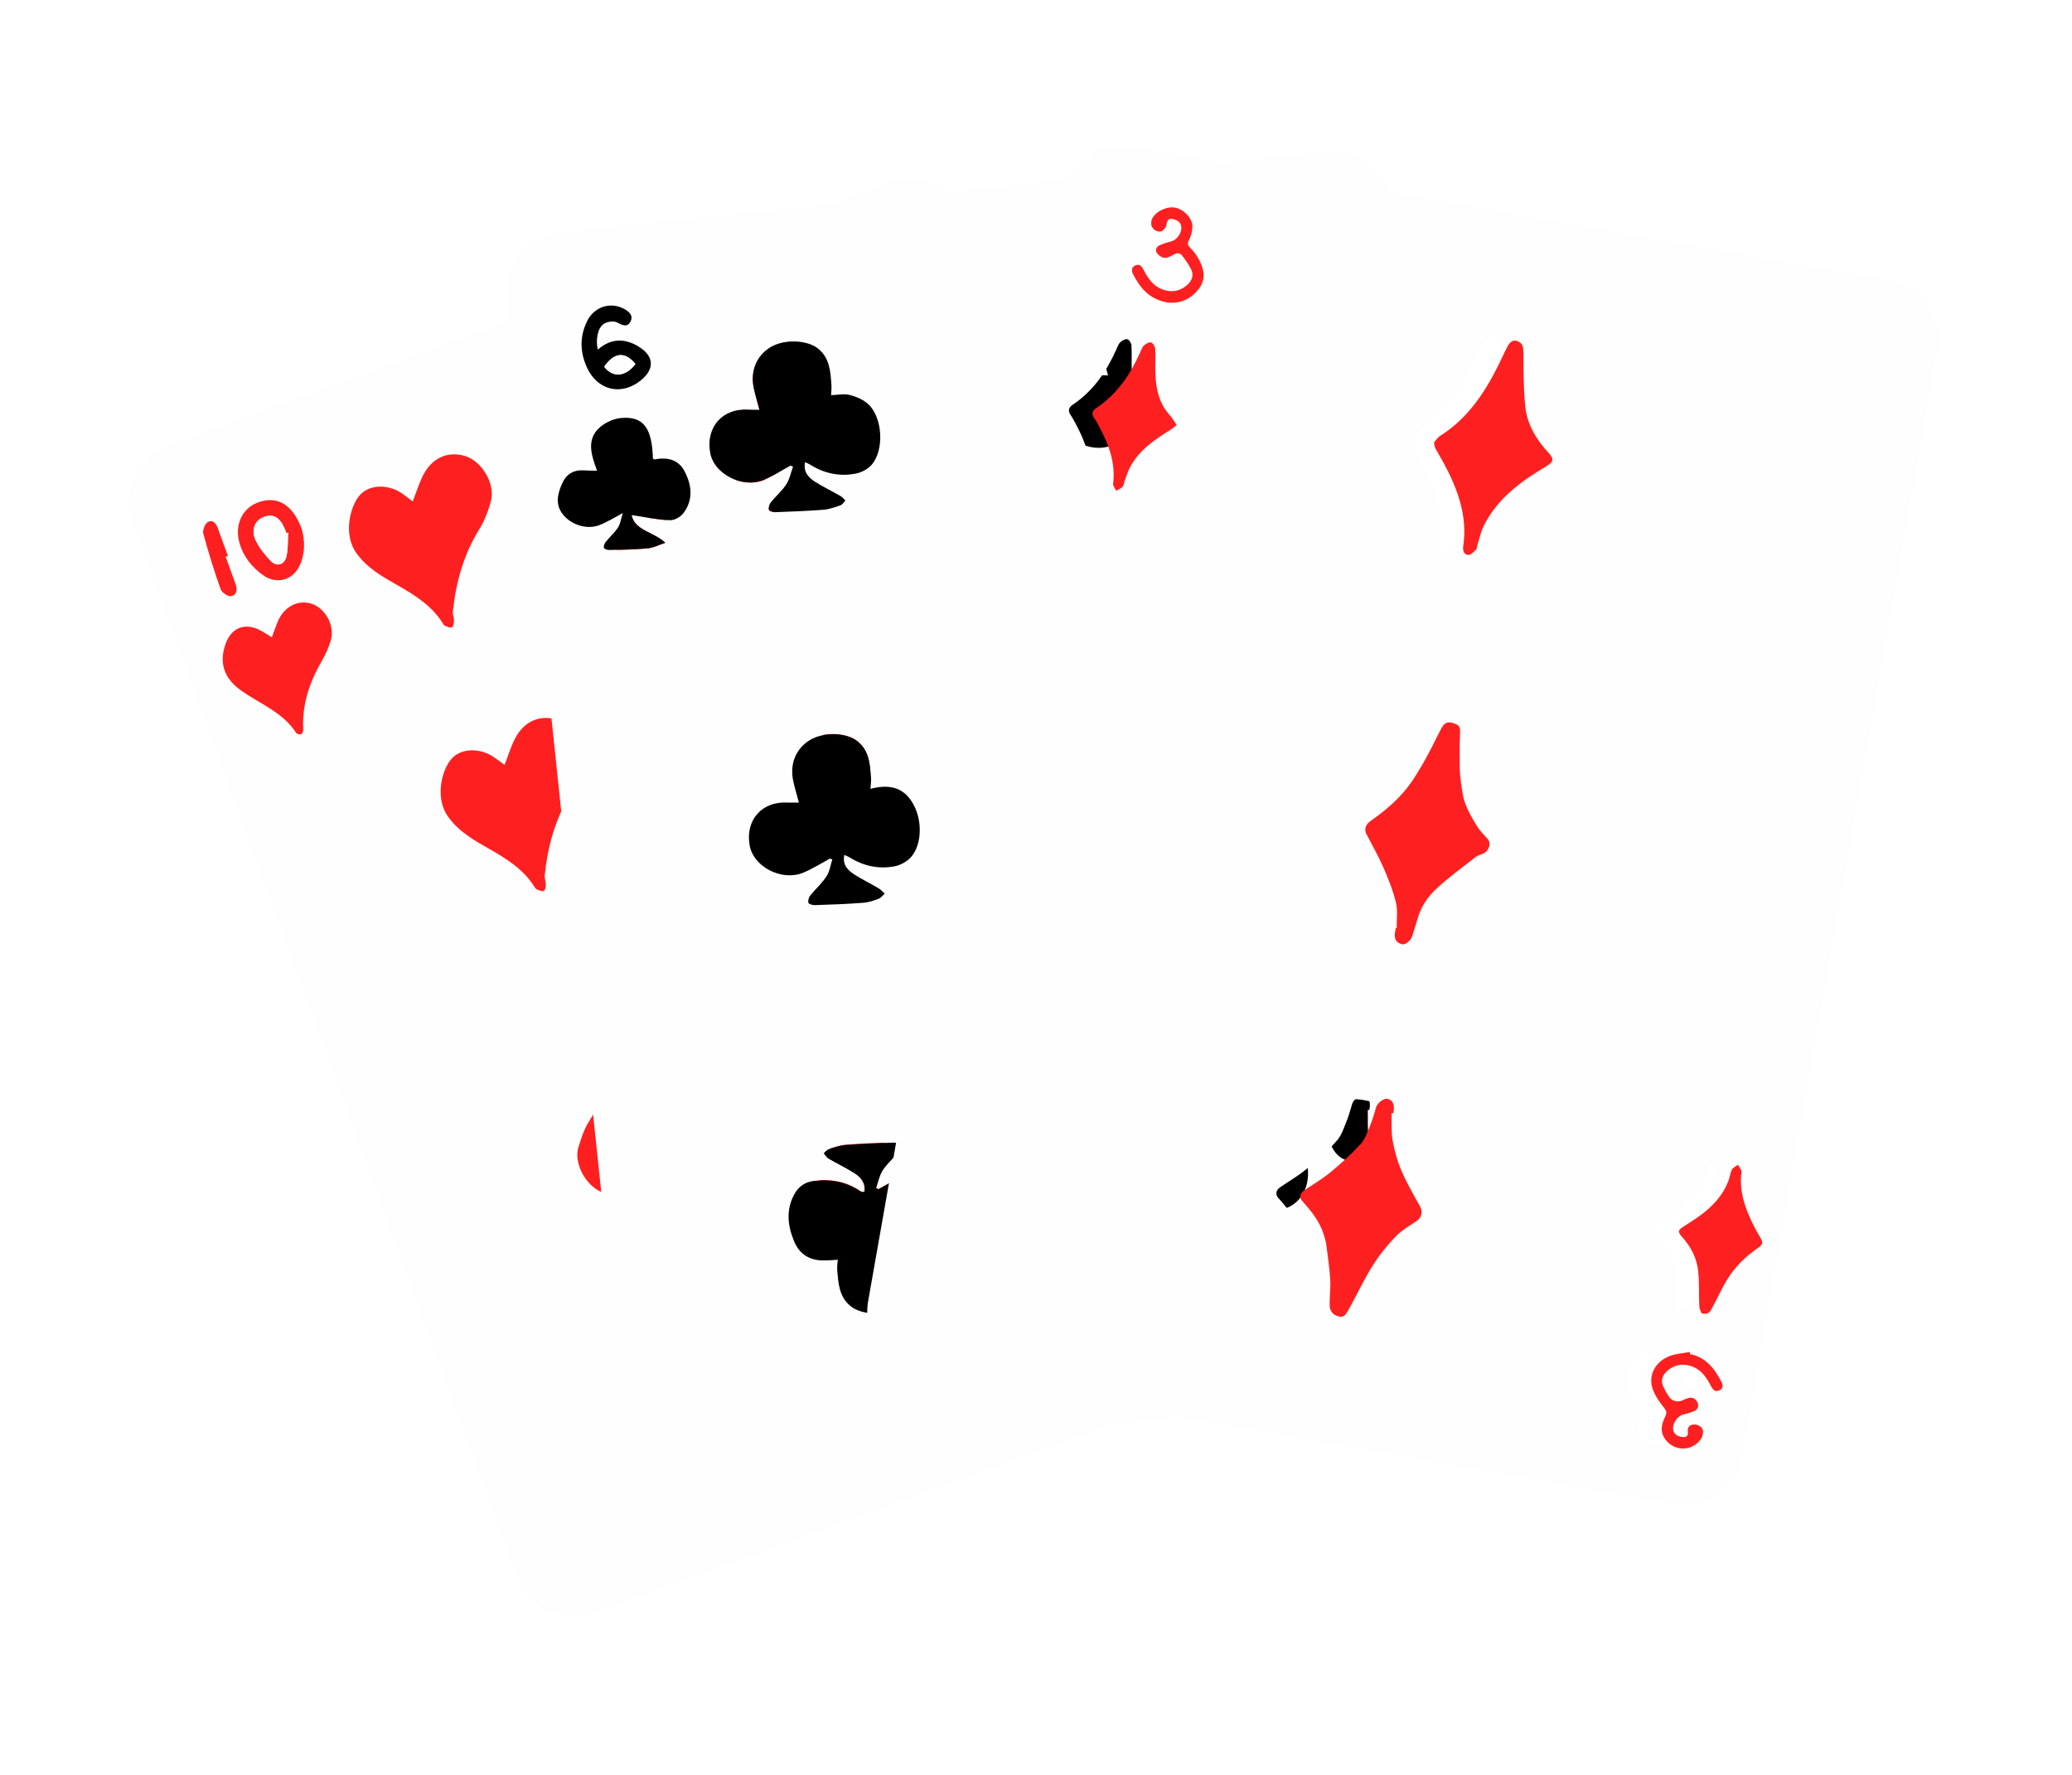 <?xml version="1.0" encoding="UTF-8" standalone="no"?>
<svg
   xmlns:dc="http://purl.org/dc/elements/1.1/"
   xmlns:cc="http://creativecommons.org/ns#"
   xmlns:rdf="http://www.w3.org/1999/02/22-rdf-syntax-ns#"
   xmlns:svg="http://www.w3.org/2000/svg"
   xmlns="http://www.w3.org/2000/svg"
   xmlns:sodipodi="http://sodipodi.sourceforge.net/DTD/sodipodi-0.dtd"
   xmlns:inkscape="http://www.inkscape.org/namespaces/inkscape"
   version="1.1"
   id="Layer_1"
   x="0px"
   y="0px"
   viewBox="0 0 1349.295 1155.821"
   xml:space="preserve"
   sodipodi:docname="kortos11111111.svg"
   inkscape:version="1.0.1 (3bc2e813f5, 2020-09-07)"
   width="1349.295"
   height="1155.821"><defs
   id="defs60"><filter
     style="color-interpolation-filters:sRGB"
     inkscape:label="Drop Shadow"
     id="filter170"
     width="1.2"
     height="1.2"
     x="-0.11"><feFlood
       flood-opacity="0"
       flood-color="rgb(0,0,0)"
       result="flood"
       id="feFlood160" /><feComposite
       in="flood"
       in2="SourceGraphic"
       operator="in"
       result="composite1"
       id="feComposite162" /><feGaussianBlur
       in="composite1"
       stdDeviation="19.761"
       result="blur"
       id="feGaussianBlur164" /><feOffset
       dx="-7.784"
       dy="0.299"
       result="offset"
       id="feOffset166" /><feComposite
       in="SourceGraphic"
       in2="offset"
       operator="over"
       result="fbSourceGraphic"
       id="feComposite168" /><feColorMatrix
       result="fbSourceGraphicAlpha"
       in="fbSourceGraphic"
       values="0 0 0 -1 0 0 0 0 -1 0 0 0 0 -1 0 0 0 0 1 0"
       id="feColorMatrix172" /><feFlood
       id="feFlood174"
       flood-opacity="0.498"
       flood-color="rgb(0,0,0)"
       result="flood"
       in="fbSourceGraphic" /><feComposite
       in2="fbSourceGraphic"
       id="feComposite176"
       in="flood"
       operator="in"
       result="composite1" /><feGaussianBlur
       id="feGaussianBlur178"
       in="composite1"
       stdDeviation="19.761"
       result="blur" /><feOffset
       id="feOffset180"
       dx="-7.784"
       dy="0.299"
       result="offset" /><feComposite
       in2="offset"
       id="feComposite182"
       in="fbSourceGraphic"
       operator="over"
       result="composite2" /></filter></defs><sodipodi:namedview
   pagecolor="#ffffff"
   bordercolor="#666666"
   borderopacity="1"
   objecttolerance="10"
   gridtolerance="10"
   guidetolerance="10"
   inkscape:pageopacity="0"
   inkscape:pageshadow="2"
   inkscape:window-width="1920"
   inkscape:window-height="1027"
   id="namedview58"
   showgrid="false"
   inkscape:zoom="0.41956137"
   inkscape:cx="1024.8031"
   inkscape:cy="633.45765"
   inkscape:window-x="-8"
   inkscape:window-y="-8"
   inkscape:window-maximized="1"
   inkscape:current-layer="Layer_1"
   fit-margin-top="0"
   fit-margin-left="0"
   fit-margin-right="0"
   fit-margin-bottom="0"
   inkscape:document-rotation="0" />
<style
   type="text/css"
   id="style37">
	.st0{fill:#FEFEFE;}
	.st1{fill:#FE2020;}
</style>

<g
   id="g359"
   transform="rotate(-20,886.794,-99.45)"
   style="filter:url(#filter170)"><path
     class="st0"
     d="M 539.6,809.5 H 39 C 17.5,809.5 0,792 0,770.5 V 39 C 0,17.5 17.5,0 39,0 h 500.6 c 21.5,0 39,17.5 39,39 v 731.5 c 0,21.5 -17.5,39 -39,39 z M 175.9,88.9 c -1.8,-2.7 -3.1,-4.8 -4.5,-6.8 C 165,72.7 153,68.8 144.7,73.5 136.1,78.4 125.9,94 129.9,108 c 3.3,11.6 10.6,20.2 18,28.9 8.4,9.9 16.4,20.1 19.2,33.2 0.2,0.8 0.4,1.8 0.9,2.3 1.1,1 2.6,2.5 3.8,2.4 1,-0.1 2.2,-2 2.7,-3.4 0.7,-1.9 0.5,-4.2 1.4,-6 8.4,-17.2 19.3,-32.5 34.6,-44.6 5.1,-4.1 9.7,-9.3 13.4,-14.7 6.4,-9.3 3.4,-25.6 -5.1,-32.6 -9.3,-7.7 -21,-7.2 -30.6,1.7 -4.3,3.8 -7.8,8.5 -12.3,13.7 z M 399,90.3 c -1.9,-2.9 -3.3,-5.1 -4.8,-7.2 -8.1,-11.6 -24.1,-15 -34.1,-1.7 -10.6,14.1 -10.9,28.3 0.8,44.2 11.2,15.2 25.9,28.1 30.1,47.7 0.3,1.2 2.7,2 4.1,2.9 0.8,-1.3 1.9,-2.4 2.4,-3.8 0.7,-1.9 0.6,-4.2 1.5,-6 8.4,-17.3 19.4,-32.5 34.7,-44.5 5.1,-4.1 9.6,-9.3 13.3,-14.8 7.3,-10.6 1.8,-32 -11.9,-36.3 -9.7,-3 -19.5,-0.4 -27.3,8.7 -2.9,3.3 -5.5,6.8 -8.8,10.8 z m -115.4,81.3 c -1.8,-2.7 -3.1,-4.8 -4.5,-6.9 -6.4,-9.4 -18.5,-13.3 -26.7,-8.6 -8.6,5 -18.7,20.5 -14.8,34.5 3.3,11.6 10.7,20.1 18,28.9 8.4,9.9 16.4,20.1 19.2,33.2 0.2,0.8 0.4,1.8 1,2.3 1.1,1 2.6,2.5 3.8,2.4 1,-0.1 2.2,-2.1 2.7,-3.4 0.7,-1.9 0.5,-4.2 1.4,-6 8.4,-17.3 19.3,-32.5 34.6,-44.6 5.1,-4.1 9.7,-9.3 13.4,-14.7 6.4,-9.3 3.4,-25.6 -5.2,-32.6 -9.3,-7.6 -21,-7.2 -30.6,1.7 -4.3,4 -7.8,8.7 -12.3,13.8 z m -110.2,99 c -1.8,-2.7 -3.1,-4.8 -4.5,-6.9 -6.4,-9.4 -18.5,-13.3 -26.7,-8.6 -8.6,5 -18.7,20.5 -14.8,34.5 3.3,11.6 10.7,20.1 18,28.9 8.4,9.9 16.4,20.1 19.2,33.2 0.2,0.8 0.4,1.8 1,2.3 1.1,1 2.6,2.5 3.8,2.4 1,-0.1 2.2,-2.1 2.7,-3.4 0.7,-1.9 0.5,-4.2 1.4,-6 8.4,-17.3 19.3,-32.5 34.6,-44.6 5.1,-4.1 9.7,-9.3 13.4,-14.7 6.4,-9.3 3.4,-25.6 -5.2,-32.6 -9.3,-7.6 -21,-7.2 -30.6,1.7 -4.3,4 -7.8,8.7 -12.3,13.8 z M 399.6,270 c -0.9,-0.5 -1.4,-0.6 -1.6,-0.9 -1.2,-1.7 -2.4,-3.4 -3.5,-5.2 -6.4,-9.5 -18.2,-13.5 -26.6,-9 -10.8,5.8 -17.8,21.8 -15.2,33.8 2.3,10.7 8.8,18.8 15.6,26.7 9.4,11 18.7,22 22,36.6 0.4,1.8 2.8,3.1 4.2,4.6 1,-1.7 2.2,-3.4 3,-5.2 0.5,-1.1 0.3,-2.6 0.9,-3.6 7.5,-13.5 14.4,-27.3 26.4,-37.7 7.8,-6.8 15.4,-14.1 21.8,-22.2 7.9,-10 2.8,-33 -12.9,-37.2 -9,-2.4 -18.7,0.5 -26.1,9.3 -2.8,3.4 -5.4,6.8 -8,10 z M 180.8,538.7 c 1.9,2.8 3.3,4.8 4.7,6.9 8,11.8 22.3,14.1 31.7,5.1 11.6,-11.2 14.1,-28.1 5.3,-41.7 -5.5,-8.3 -12.1,-15.9 -18.3,-23.8 -6.3,-8.1 -11.9,-16.6 -14.3,-26.8 -0.5,-2.1 -2.7,-3.7 -4.2,-5.5 -1.1,1.9 -2.3,3.8 -3.3,5.8 -0.6,1.3 -0.8,2.8 -1.4,4.1 -8.6,17.4 -19.7,32.8 -35.2,44.9 -4.8,3.8 -8.9,8.8 -12.5,13.8 -7.4,10.1 -3.3,33.6 14.2,37.5 10.4,2.3 18.3,-2.1 24.8,-9.6 2.7,-3.3 5.3,-6.7 8.5,-10.7 z m 225.4,0 c 1.9,2.8 3.3,4.8 4.6,6.8 8,11.8 22.3,14.1 31.7,5.2 11.6,-11.2 14.2,-28.1 5.3,-41.7 -5.4,-8.3 -12.1,-15.9 -18.3,-23.8 -6.3,-8.1 -11.9,-16.6 -14.4,-26.8 -0.5,-2.1 -2.7,-3.7 -4.1,-5.6 -1.1,1.9 -2.3,3.8 -3.3,5.7 -0.6,1.3 -0.7,2.8 -1.4,4.1 -8.6,17.4 -19.7,32.8 -35.2,44.9 -4.8,3.8 -8.9,8.8 -12.5,13.8 -7.5,10.3 -3,33.4 13.5,37.4 10.7,2.6 18.7,-1.8 25.4,-9.4 2.9,-3.2 5.5,-6.6 8.7,-10.6 z M 296,637.6 c 2,3.1 3.4,5.2 4.8,7.2 7.6,11.1 21.1,14 30.2,5.8 9.4,-8.6 15.4,-19.5 10.5,-32.4 -3.3,-8.6 -8.3,-16.8 -14,-24 -9.3,-11.8 -19.5,-22.9 -22.8,-38.2 -0.1,-0.6 -0.3,-1.3 -0.8,-1.7 -1,-0.9 -2.5,-2.4 -3.3,-2.1 -1.3,0.5 -2.4,2 -3,3.3 -0.8,1.9 -0.5,4.2 -1.4,6 -8.4,17.2 -19.3,32.5 -34.6,44.6 -5.1,4.1 -9.8,9.2 -13.4,14.7 -8,12.2 -1.7,31.2 11.6,36.3 9.8,3.8 19.8,0.6 27.7,-8.9 2.7,-3.3 5.3,-6.5 8.5,-10.6 z m -115.2,81.6 c 1.9,2.8 3.3,4.8 4.7,6.9 8,11.8 22.3,14.1 31.7,5.1 11.7,-11.2 14.1,-28.1 5.3,-41.7 -5.5,-8.3 -12.1,-15.9 -18.3,-23.8 -6.3,-8.1 -11.9,-16.6 -14.3,-26.8 -0.5,-2.1 -2.7,-3.7 -4.2,-5.5 -1.1,1.9 -2.3,3.8 -3.3,5.8 -0.6,1.3 -0.8,2.8 -1.4,4.1 -8.6,17.5 -19.7,32.8 -35.2,44.9 -4.8,3.8 -8.9,8.8 -12.5,13.8 -7.6,10.4 -2.7,33 13,37.2 9,2.4 18.6,-0.6 26,-9.4 2.7,-3.3 5.3,-6.7 8.5,-10.6 z m 222.9,1.2 c 2,2.9 3.4,5 4.9,7.2 7.5,10.8 20.3,13.4 29.8,6 12.8,-9.9 16.1,-28.6 7.1,-42.8 -4.3,-6.8 -9.7,-13 -14.8,-19.4 -7.9,-9.8 -15.4,-19.7 -18.3,-32.4 -0.4,-1.7 -2.8,-3 -4.3,-4.5 -1,1.6 -2.1,3.2 -2.8,4.9 -0.7,1.5 -0.6,3.3 -1.3,4.7 -8.5,17.2 -19.4,32.5 -34.6,44.6 -5.1,4.1 -9.6,9.3 -13.4,14.7 -7.4,10.5 -2.1,32.4 12.3,36.6 9.6,2.8 19.4,-0.1 27.1,-9.4 2.6,-3.1 5.1,-6.3 8.3,-10.2 z m 116.7,-51.2 c 2.1,2.5 3.5,4.3 5,6 8.2,9.3 18.4,8.8 25.8,-1.2 7.4,-10 7.3,-20.8 -0.6,-31.8 C 542,630.3 530.4,620.3 527,605 c -0.2,-1 -2,-1.9 -3.2,-2.2 -0.5,-0.1 -1.7,1.5 -2.1,2.6 -4.1,12.8 -11.3,23.5 -21.2,32.6 -5.3,4.9 -10.9,9.8 -15.4,15.5 -6,7.5 -4.1,21.1 2.9,26.8 7.8,6.3 18.1,4.9 25.6,-3.4 2.1,-2.3 4.1,-4.7 6.8,-7.7 z M 59.4,140.7 c -1.9,-2.4 -3.4,-4.4 -5,-6.2 -8,-9.2 -18,-8.8 -25.4,0.8 -7.5,9.7 -7.9,19.8 -0.6,30.7 8.5,12.7 21.1,22.8 24.6,38.7 0.2,0.8 1.9,1.9 2.8,1.9 0.8,-0.1 2,-1.4 2.3,-2.4 4.7,-15.5 14.4,-27.4 26.5,-37.7 3.8,-3.2 7.4,-6.8 10.3,-10.8 5.7,-7.9 3.7,-20.9 -3.7,-26.6 -7.4,-5.7 -17.3,-4.4 -24.7,3.4 -2.3,2.4 -4.5,5.1 -7.1,8.2 z m 418.5,588.4 c 0.2,2.2 0.2,4.1 0.5,5.9 1.7,13 9.5,20 21.5,19.4 10.7,-0.5 18.8,-9.6 19.3,-21.6 0.4,-8.9 -2.4,-16.9 -7.3,-24.1 -5.9,-8.7 -16.7,-9.7 -24.2,-2.4 -6.6,6.4 -9.1,14.4 -9.8,22.8 z M 101.9,80.3 c -0.2,-2.3 -0.2,-4.1 -0.5,-6 C 99.7,61.5 92.3,54.7 80.6,55 69.7,55.3 61.5,63.8 60.7,75.8 c -0.6,9 2.2,17.2 7.1,24.6 5.9,8.9 17.1,10.1 24.7,2.5 6.3,-6.2 8.8,-14.2 9.4,-22.6 z m 428.8,648.1 c -0.5,0 -1,0 -1.5,0 0,6 0.1,12.1 0,18.1 -0.1,3.6 0.4,7.1 4.8,7.3 4.4,0.2 5.4,-3.1 5.5,-6.8 0.6,-12.3 1.2,-24.5 1.8,-36.8 0.2,-3.7 -0.6,-7.1 -4.9,-7.3 -4.6,-0.2 -5.6,3.4 -5.6,7.3 -0.1,6.2 -0.1,12.2 -0.1,18.2 z M 49.1,81.1 h 1.6 c 0,-6.3 -0.1,-12.5 0,-18.8 0.1,-3.5 -0.9,-7 -4.7,-6.5 -2.1,0.3 -5.2,3.7 -5.4,5.9 -1.1,12.7 -1.7,25.4 -1.8,38.1 0,2.3 2.7,6.1 4.7,6.5 4.1,0.9 5.6,-2.7 5.6,-6.5 0,-6.2 0,-12.5 0,-18.7 z"
     id="path321" /><path
     class="st1"
     d="m 175.9,88.9 c 4.5,-5.1 8,-9.8 12.3,-13.8 9.6,-8.9 21.3,-9.3 30.6,-1.7 8.5,7.1 11.5,23.3 5.1,32.6 -3.7,5.4 -8.2,10.6 -13.4,14.7 -15.3,12.1 -26.2,27.3 -34.6,44.6 -0.9,1.8 -0.6,4.1 -1.4,6 -0.5,1.4 -1.7,3.3 -2.7,3.4 -1.2,0.1 -2.6,-1.4 -3.8,-2.4 -0.6,-0.5 -0.8,-1.5 -0.9,-2.3 -2.8,-13.1 -10.8,-23.3 -19.2,-33.2 -7.4,-8.7 -14.8,-17.3 -18,-28.9 -4,-14 6.2,-29.6 14.8,-34.5 8.2,-4.7 20.2,-0.8 26.7,8.6 1.4,2.1 2.7,4.2 4.5,6.9 z"
     id="path323" /><path
     class="st1"
     d="m 399,90.3 c 3.3,-4.1 5.9,-7.5 8.7,-10.8 7.7,-9.2 17.6,-11.8 27.3,-8.7 13.8,4.3 19.3,25.7 11.9,36.3 -3.7,5.4 -8.2,10.7 -13.3,14.8 -15.3,12 -26.2,27.3 -34.7,44.5 -0.9,1.8 -0.8,4 -1.5,6 -0.5,1.4 -1.6,2.6 -2.4,3.8 -1.4,-1 -3.8,-1.7 -4.1,-2.9 -4.2,-19.6 -18.9,-32.5 -30.1,-47.7 -11.7,-15.8 -11.5,-30.1 -0.8,-44.2 10.1,-13.4 26.1,-9.9 34.1,1.7 1.6,2.2 3,4.4 4.9,7.2 z"
     id="path325" /><path
     class="st1"
     d="m 283.6,171.6 c 4.5,-5.1 8,-9.8 12.2,-13.7 9.6,-8.9 21.3,-9.4 30.6,-1.7 8.6,7.1 11.5,23.3 5.2,32.6 -3.7,5.4 -8.2,10.7 -13.4,14.7 -15.3,12.1 -26.2,27.3 -34.6,44.6 -0.9,1.8 -0.7,4.1 -1.4,6 -0.5,1.4 -1.6,3.3 -2.7,3.4 -1.2,0.1 -2.6,-1.4 -3.8,-2.4 -0.6,-0.5 -0.8,-1.5 -1,-2.3 -2.8,-13.1 -10.8,-23.3 -19.2,-33.2 -7.4,-8.7 -14.8,-17.3 -18,-28.9 -4,-14 6.1,-29.6 14.8,-34.5 8.2,-4.7 20.2,-0.8 26.7,8.6 1.5,2 2.8,4.1 4.6,6.8 z"
     id="path327" /><path
     class="st1"
     d="m 173.4,270.6 c 4.5,-5.1 8,-9.8 12.2,-13.7 9.6,-8.9 21.3,-9.4 30.6,-1.7 8.6,7.1 11.5,23.3 5.2,32.6 -3.7,5.4 -8.2,10.7 -13.4,14.7 -15.3,12.1 -26.2,27.3 -34.6,44.6 -0.9,1.8 -0.7,4.1 -1.4,6 -0.5,1.4 -1.6,3.3 -2.7,3.4 -1.2,0.1 -2.6,-1.4 -3.8,-2.4 -0.6,-0.5 -0.8,-1.5 -1,-2.3 -2.8,-13.1 -10.8,-23.3 -19.2,-33.2 -7.4,-8.7 -14.8,-17.3 -18,-28.9 -4,-14 6.1,-29.6 14.8,-34.5 8.2,-4.7 20.2,-0.8 26.7,8.6 1.5,2 2.8,4.1 4.6,6.8 z"
     id="path329" /><path
     class="st1"
     d="m 399.6,270 c 2.6,-3.3 5.3,-6.7 8,-10 7.4,-8.8 17.1,-11.7 26.1,-9.3 15.7,4.2 20.8,27.2 12.9,37.2 -6.4,8.1 -14,15.4 -21.8,22.2 -12,10.4 -18.9,24.2 -26.4,37.7 -0.6,1 -0.3,2.5 -0.9,3.6 -0.8,1.8 -2,3.5 -3,5.2 -1.5,-1.5 -3.8,-2.9 -4.2,-4.6 -3.4,-14.7 -12.7,-25.6 -22,-36.6 -6.8,-8 -13.2,-16.1 -15.6,-26.7 -2.6,-12 4.4,-27.9 15.2,-33.8 8.3,-4.5 20.2,-0.5 26.6,9 1.2,1.7 2.3,3.5 3.5,5.2 0.2,0.4 0.6,0.4 1.6,0.9 z"
     id="path331" /><path
     class="st1"
     d="m 180.8,538.7 c -3.2,3.9 -5.8,7.4 -8.6,10.6 -6.6,7.5 -14.4,12 -24.8,9.6 -17.5,-3.9 -21.6,-27.4 -14.2,-37.5 3.7,-5 7.7,-10.1 12.5,-13.8 15.5,-12.1 26.7,-27.4 35.2,-44.9 0.6,-1.3 0.8,-2.8 1.4,-4.1 1,-2 2.2,-3.8 3.3,-5.8 1.4,1.8 3.7,3.5 4.2,5.5 2.5,10.2 8,18.7 14.3,26.8 6.1,7.9 12.8,15.4 18.3,23.8 8.9,13.6 6.4,30.5 -5.3,41.7 -9.3,9 -23.7,6.7 -31.7,-5.1 -1.3,-2 -2.7,-4 -4.6,-6.8 z"
     id="path333" /><path
     class="st1"
     d="m 406.2,538.7 c -3.2,3.9 -5.8,7.4 -8.6,10.6 -6.8,7.7 -14.7,12 -25.4,9.4 -16.6,-4 -21,-27.1 -13.5,-37.4 3.7,-5 7.7,-10.1 12.5,-13.8 15.5,-12.1 26.6,-27.4 35.2,-44.9 0.6,-1.3 0.7,-2.8 1.4,-4.1 1,-2 2.2,-3.8 3.3,-5.7 1.4,1.8 3.6,3.5 4.1,5.6 2.5,10.2 8,18.7 14.4,26.8 6.1,7.9 12.8,15.4 18.3,23.8 8.9,13.6 6.3,30.6 -5.3,41.7 -9.4,9 -23.7,6.6 -31.7,-5.2 -1.4,-2 -2.8,-4 -4.7,-6.8 z"
     id="path335" /><path
     class="st1"
     d="m 296,637.6 c -3.3,4.1 -5.8,7.3 -8.4,10.5 -7.9,9.5 -17.9,12.7 -27.7,8.9 -13.2,-5.2 -19.6,-24.2 -11.6,-36.3 3.6,-5.5 8.2,-10.6 13.4,-14.7 15.3,-12.1 26.1,-27.4 34.6,-44.6 0.9,-1.8 0.6,-4.1 1.4,-6 0.5,-1.3 1.7,-2.9 3,-3.3 0.7,-0.3 2.2,1.3 3.3,2.1 0.4,0.4 0.6,1.1 0.8,1.7 3.3,15.4 13.5,26.4 22.8,38.2 5.7,7.2 10.7,15.5 14,24 4.9,12.9 -1.1,23.8 -10.5,32.4 -9.1,8.3 -22.5,5.3 -30.2,-5.8 -1.5,-1.9 -2.8,-4 -4.9,-7.1 z"
     id="path337" /><path
     class="st1"
     d="m 180.8,719.2 c -3.2,3.9 -5.8,7.3 -8.6,10.6 -7.4,8.8 -17.1,11.8 -26,9.4 -15.6,-4.2 -20.5,-26.8 -13,-37.2 3.7,-5 7.7,-10.1 12.5,-13.8 15.5,-12.1 26.7,-27.4 35.2,-44.9 0.6,-1.3 0.8,-2.8 1.4,-4.1 1,-2 2.2,-3.9 3.3,-5.8 1.4,1.8 3.7,3.5 4.2,5.5 2.5,10.2 8,18.7 14.3,26.8 6.1,7.9 12.8,15.4 18.3,23.8 8.9,13.6 6.4,30.5 -5.3,41.7 -9.3,9 -23.7,6.7 -31.7,-5.1 -1.3,-2.1 -2.7,-4.1 -4.6,-6.9 z"
     id="path339" /><path
     class="st1"
     d="m 403.7,720.4 c -3.1,3.9 -5.7,7.1 -8.3,10.3 -7.7,9.3 -17.5,12.2 -27.1,9.4 -14.4,-4.3 -19.8,-26.1 -12.3,-36.6 3.8,-5.4 8.2,-10.7 13.4,-14.7 15.3,-12.1 26.2,-27.3 34.6,-44.6 0.7,-1.4 0.7,-3.3 1.3,-4.7 0.7,-1.7 1.9,-3.3 2.8,-4.9 1.5,1.5 3.9,2.8 4.3,4.5 2.9,12.7 10.4,22.6 18.3,32.4 5.1,6.3 10.4,12.5 14.8,19.4 9,14.3 5.7,32.9 -7.1,42.8 -9.5,7.4 -22.3,4.8 -29.8,-6 -1.5,-2.2 -3,-4.4 -4.9,-7.3 z"
     id="path341" /><path
     class="st1"
     d="m 520.4,669.2 c -2.6,3 -4.6,5.4 -6.7,7.7 -7.5,8.3 -17.8,9.7 -25.6,3.4 -7,-5.7 -8.9,-19.3 -2.9,-26.8 4.5,-5.7 10,-10.5 15.4,-15.5 9.8,-9.1 17.1,-19.8 21.2,-32.6 0.3,-1 1.6,-2.7 2.1,-2.6 1.2,0.3 3,1.2 3.2,2.2 3.4,15.3 15,25.2 23.6,37.2 8,11 8,21.9 0.6,31.8 -7.4,10 -17.6,10.5 -25.8,1.2 -1.6,-1.7 -3,-3.5 -5.1,-6 z"
     id="path343" /><path
     class="st1"
     d="m 59.4,140.7 c 2.6,-3 4.8,-5.8 7.1,-8.3 7.3,-7.8 17.3,-9.1 24.7,-3.4 7.4,5.7 9.5,18.7 3.7,26.6 -2.9,4 -6.5,7.6 -10.3,10.8 -12.2,10.3 -21.8,22.2 -26.5,37.7 -0.3,1 -1.5,2.3 -2.3,2.4 -0.9,0.1 -2.6,-1 -2.8,-1.9 -3.6,-15.9 -16.1,-26.1 -24.6,-38.7 -7.3,-10.9 -6.9,-21 0.6,-30.7 7.4,-9.6 17.4,-10 25.4,-0.8 1.6,1.9 3.1,3.8 5,6.3 z"
     id="path345" /><path
     class="st1"
     d="m 477.9,729.1 c 0.6,-8.5 3.2,-16.5 9.7,-22.8 7.5,-7.3 18.3,-6.3 24.2,2.4 4.9,7.2 7.7,15.2 7.3,24.1 -0.5,12 -8.6,21.1 -19.3,21.6 -12,0.6 -19.7,-6.4 -21.5,-19.4 -0.1,-1.8 -0.2,-3.7 -0.4,-5.9 z m 32,1.9 c -1.7,-4.8 -3.1,-9.8 -5.2,-14.5 -2.9,-6.2 -7.9,-6.4 -11.9,-0.9 -4.6,6.3 -5.1,13.4 -3.9,20.8 0.8,5 4,7 8.5,7.7 6.8,1 11.5,-4.3 12.5,-13.1 z"
     id="path347" /><path
     class="st1"
     d="m 101.9,80.3 c -0.6,8.4 -3.2,16.4 -9.5,22.7 -7.6,7.6 -18.6,6.5 -24.6,-2.4 -5,-7.4 -7.8,-15.6 -7.2,-24.7 0.8,-12 9.1,-20.6 19.9,-20.8 11.8,-0.3 19.1,6.5 20.9,19.3 0.3,1.7 0.3,3.6 0.5,5.9 z m -9.2,0.1 c -0.4,-0.2 -0.9,-0.3 -1.3,-0.5 0,-1 0.1,-2.1 0,-3.1 C 90.8,68.6 87.5,65 80.6,65.3 c -5.7,0.3 -10.2,5.3 -9.5,12.4 0.5,5.4 2.4,10.9 4.6,16 2.3,5.2 7.6,5.5 10.7,0.6 2.7,-4.2 4.2,-9.2 6.3,-13.9 z"
     id="path349" /><path
     class="st1"
     d="m 530.7,728.4 c 0,-6 0,-12.1 0,-18.1 0,-3.9 1,-7.5 5.6,-7.3 4.2,0.2 5,3.6 4.9,7.3 -0.6,12.3 -1.2,24.5 -1.8,36.8 -0.2,3.7 -1.2,7 -5.5,6.8 -4.4,-0.2 -4.8,-3.7 -4.8,-7.3 0.1,-6 0,-12.1 0,-18.1 0.6,-0.1 1.1,-0.1 1.6,-0.1 z"
     id="path351" /><path
     class="st1"
     d="m 49.1,81.1 c 0,6.3 0,12.5 0,18.8 0,3.7 -1.5,7.3 -5.6,6.5 -2,-0.4 -4.7,-4.3 -4.7,-6.5 0.1,-12.7 0.7,-25.5 1.8,-38.1 0.2,-2.2 3.3,-5.6 5.4,-5.9 3.8,-0.5 4.8,3 4.7,6.5 -0.1,6.3 0,12.5 0,18.8 -0.6,-0.1 -1.1,-0.1 -1.6,-0.1 z"
     id="path353" /><path
     class="st0"
     d="m 509.9,731 c -0.9,8.8 -5.7,14.1 -12.6,13.2 -4.5,-0.6 -7.7,-2.7 -8.5,-7.7 -1.2,-7.5 -0.7,-14.5 3.9,-20.8 4.1,-5.5 9,-5.3 11.9,0.9 2.2,4.5 3.6,9.5 5.3,14.4 z"
     id="path355" /><path
     class="st0"
     d="m 92.7,80.4 c -2,4.7 -3.5,9.7 -6.2,13.9 -3.1,4.9 -8.4,4.6 -10.7,-0.6 -2.2,-5 -4.1,-10.5 -4.6,-16 -0.7,-7.2 3.8,-12.2 9.5,-12.4 6.9,-0.3 10.2,3.2 10.8,11.5 0.1,1 0,2.1 0,3.1 0.3,0.2 0.7,0.4 1.2,0.5 z"
     id="path357" /></g><g
   id="g548"
   transform="rotate(-6,1632.121,-3183.318)"
   style="filter:url(#filter170)"><path
     class="st0"
     d="M 539.6,809.5 H 39 C 17.5,809.5 0,792 0,770.5 V 39 C 0,17.5 17.5,0 39,0 h 500.6 c 21.5,0 39,17.5 39,39 v 731.5 c 0,21.5 -17.5,39 -39,39 z M 172.4,166.7 c 0.6,0.6 0.6,0.6 1.2,1.2 -1.7,3.6 -2.9,7.7 -5.4,10.8 -3.2,4 -7.7,7 -11.3,10.7 -1.1,1.1 -2,3.2 -1.8,4.7 0.1,0.8 2.5,1.9 4,2 10.4,0.7 20.8,1.4 31.2,1.7 3.8,0.1 7.7,-0.8 11.4,-1.7 1.3,-0.3 2.4,-1.9 3.6,-2.8 -0.9,-1.1 -1.6,-2.4 -2.7,-3.1 -5.2,-3.8 -10.8,-7.2 -15.8,-11.2 -3.9,-3.1 -7,-7 -5,-13.3 1.4,0.8 2.4,1.4 3.3,2.1 8.4,6.6 18.1,9.6 28.6,8.8 3.8,-0.3 8.3,-2.1 11.1,-4.7 9.3,-8.7 10.3,-29.7 1.9,-39.4 -2.8,-3.3 -7.1,-5.7 -11.3,-7.2 -3.6,-1.3 -7.9,-0.8 -12.2,-1.2 0.3,-2.1 0.9,-4.2 0.9,-6.2 0.3,-8.8 0.9,-17.8 -6,-24.7 -6.7,-6.8 -21.8,-8.7 -31.1,-4.2 -9.5,4.6 -14.6,14 -13.4,25.3 0.5,4.6 1.4,9.2 2.2,14.4 -3.1,-0.3 -5.4,-0.5 -7.6,-0.9 -16.3,-2.6 -28.4,8.6 -27.2,25.3 1,14.1 18.4,25.5 33,21.2 6.2,-2.1 12.2,-5.1 18.4,-7.6 z m 228,1.2 c 0.6,0.6 0.6,0.6 1.2,1.2 -1.8,3.7 -3,7.8 -5.6,10.9 -3.3,4 -7.7,7 -11.4,10.7 -1.1,1.1 -1.9,3.3 -1.6,4.7 0.1,0.8 2.6,1.8 4,1.9 10.4,0.7 20.8,1.5 31.2,1.7 3.8,0.1 7.7,-0.9 11.4,-1.7 1.2,-0.3 2.2,-1.5 3.4,-2.4 -0.9,-1.2 -1.6,-2.8 -2.8,-3.7 -5.2,-3.8 -10.8,-7.2 -15.8,-11.3 -3.8,-3.1 -7,-7 -5.1,-12.5 0.7,-0.1 0.9,-0.3 1.1,-0.2 0.7,0.4 1.5,0.8 2.1,1.3 8.1,6.6 17.5,9.3 27.9,9.4 6.7,0.1 11.7,-2.9 15.1,-8.4 5.8,-9.4 5.6,-19.4 2.5,-29.6 -2.2,-7.4 -7.2,-12.2 -14.8,-13.7 -3.9,-0.8 -8,-0.7 -12.2,-1 0.4,-2.2 0.9,-4.3 1,-6.3 0.3,-8.8 0.8,-17.8 -6.1,-24.7 -6.8,-6.8 -21.9,-8.6 -31.2,-4 -9.5,4.6 -14.5,14 -13.3,25.3 0.5,4.6 1.4,9.2 2.2,14.4 -3.3,-0.4 -5.5,-0.6 -7.8,-1 -16,-2.6 -28,8.4 -27.1,24.8 0.8,14.2 18.1,26 32.5,21.8 6.7,-1.9 12.9,-5.1 19.2,-7.6 z M 201.8,381.6 c 0.5,-2.9 1,-4.9 1,-6.9 0.3,-8.8 0.9,-17.8 -6,-24.7 -6.7,-6.8 -21.8,-8.8 -31.1,-4.3 -9.5,4.6 -14.6,14 -13.5,25.2 0.5,4.6 1.4,9.2 2.2,14.5 -3.1,-0.3 -5.3,-0.5 -7.5,-0.8 -16.4,-2.6 -28.4,8.5 -27.3,25.2 1,14.1 18.4,25.6 32.9,21.3 6.3,-1.9 12.2,-4.9 18.3,-7.3 0.6,0.6 0.6,0.6 1.2,1.2 -1.5,3.5 -2.4,7.4 -4.7,10.2 -3.4,4.1 -7.9,7.3 -11.7,11.2 -1.1,1.1 -2,3.2 -1.9,4.7 0.1,0.8 2.5,1.9 3.9,2 10.6,0.8 21.2,1.4 31.8,1.8 3.4,0.1 6.9,-0.7 10.2,-1.6 1.6,-0.4 2.8,-1.9 4.2,-2.9 -1.2,-1.3 -2.3,-2.8 -3.7,-3.9 -5,-3.7 -10.4,-7 -15.2,-11 -3.7,-3 -6.6,-6.9 -4.6,-12.9 1.3,0.8 2.4,1.3 3.3,2 8.4,6.6 18.1,9.7 28.6,8.8 4,-0.3 8.6,-2.4 11.5,-5.2 8.2,-8 9.7,-24.5 3.7,-35.9 -5.1,-10 -14.1,-12.5 -25.6,-10.7 z m 207.7,41.9 c 1.4,0.9 2.3,1.4 3.1,2 8.1,6.6 17.5,9.3 27.9,9.4 6.7,0.1 11.7,-2.9 15.1,-8.4 5.8,-9.4 5.6,-19.4 2.5,-29.6 -2.3,-7.4 -7.2,-12.2 -14.8,-13.7 -3.9,-0.8 -8,-0.7 -12.2,-1 0.4,-2.2 0.9,-4.3 1,-6.3 0.3,-8.8 0.8,-17.8 -6.1,-24.7 -6.8,-6.8 -21.9,-8.6 -31.2,-4 -9.5,4.6 -14.4,14 -13.3,25.3 0.5,4.6 1.4,9.2 2.2,14.4 -3.3,-0.4 -5.5,-0.6 -7.8,-1 -16,-2.6 -28,8.4 -27.1,24.8 0.8,14.2 18.1,26 32.6,21.8 6.5,-1.9 12.7,-5 19.1,-7.6 0.6,0.6 0.6,0.6 1.2,1.2 -1.8,3.7 -3.1,7.8 -5.6,10.9 -3.3,4 -7.7,7 -11.4,10.6 -1.1,1 -2.3,3.4 -1.9,4.1 0.8,1.3 2.8,2.3 4.4,2.5 10.4,0.8 20.8,1.5 31.2,1.8 3.8,0.1 7.7,-0.9 11.4,-1.7 1.2,-0.3 2.2,-1.6 3.3,-2.4 -0.9,-1.2 -1.6,-2.8 -2.8,-3.7 -5.2,-3.8 -10.7,-7.2 -15.8,-11.3 -3.8,-3 -6.7,-6.9 -5,-13.4 z m -239,218.6 c -0.9,-0.1 -1.4,0.1 -1.7,-0.1 -0.7,-0.4 -1.4,-0.9 -2,-1.5 -8.2,-6.5 -17.7,-9.1 -28,-9 -5.9,0 -10.4,2.5 -13.8,7.3 -6.6,9.6 -6.5,20 -3.3,30.6 2.2,7.4 7.2,12.2 14.8,13.8 3.9,0.8 8,0.7 12.2,1 -0.3,2.2 -0.9,4.2 -1,6.2 -0.3,8.8 -0.8,17.8 6.1,24.7 6.8,6.8 21.8,8.7 31.2,4.1 9.5,-4.6 14.5,-14 13.4,-25.3 -0.5,-4.6 -1.4,-9.2 -2.2,-14.5 3.2,0.4 5.5,0.6 7.7,1 16.1,2.6 28.1,-8.3 27.2,-24.7 -0.8,-14.5 -18.2,-26.2 -33.1,-21.7 -6.3,1.9 -12.3,5 -18.5,7.4 -0.6,-0.6 -0.6,-0.6 -1.2,-1.2 1.8,-3.7 3,-7.8 5.4,-10.8 3.3,-4 7.7,-7 11.3,-10.7 1.1,-1.1 1.9,-3.2 1.7,-4.7 -0.1,-0.8 -2.6,-1.8 -4,-1.9 -10.4,-0.7 -20.8,-1.5 -31.2,-1.7 -3.8,-0.1 -7.7,0.9 -11.4,1.6 -1.2,0.3 -2.3,1.5 -3.4,2.3 0.9,1.3 1.5,2.8 2.7,3.7 5.2,3.8 10.7,7.2 15.8,11.2 3.8,3.2 6.7,7.1 5.3,12.9 z m 235.2,1.4 c 2.2,-5 3,-9.1 5.3,-12 3.4,-4.2 7.9,-7.3 11.7,-11.2 1.2,-1.2 2.4,-3.4 2,-4.6 -0.4,-1.1 -2.9,-2.1 -4.5,-2.2 -10.4,-0.8 -20.8,-1.5 -31.2,-1.8 -3.4,-0.1 -6.9,0.7 -10.2,1.5 -1.6,0.4 -2.9,1.8 -4.4,2.8 1.2,1.3 2.2,2.9 3.6,3.9 5,3.7 10.4,7 15.2,10.9 5.3,4.3 6,7.5 4.1,12.5 -14,-8.6 -20.6,-10.8 -30.6,-10.6 -6.2,0.1 -10.9,2.6 -14.2,7.7 -6,9 -6.3,18.8 -3.5,28.8 2.7,9.7 9.2,15.3 19.1,16.2 2.6,0.2 5.2,-0.2 8.2,-0.4 -0.4,2.5 -0.9,4.5 -1,6.6 -0.4,8.8 -0.9,17.7 5.9,24.8 6.6,6.9 21.7,8.9 31.1,4.4 9.5,-4.5 14.8,-14 13.6,-25.1 -0.5,-4.7 -1.4,-9.3 -2.2,-14.6 3.2,0.4 5.7,0.5 8.1,0.9 15.4,2.5 26.6,-8.1 27.1,-23.9 0.5,-13.7 -19.3,-27.5 -33.1,-22.7 -5.9,2 -11.8,4.7 -20.1,8.1 z M 65.8,188 c 8.4,2.2 16.2,4.7 24.2,6 2.9,0.5 7.3,-1.3 9.4,-3.6 7.3,-7.9 7.4,-17.4 3.7,-26.9 -3.3,-8.4 -10.5,-10.6 -18.9,-9.9 -0.3,0 -0.6,-0.5 -0.8,-0.7 1.6,-19.8 -3.1,-28 -17.3,-28.4 -3.7,-0.1 -7.4,0.6 -10.8,2.2 -14.5,6.9 -11.9,18.5 -8.9,30.3 -3.5,-0.5 -5.9,-0.7 -8.4,-1.1 -6.8,-1.2 -11.9,1.3 -15.2,7.2 -3.8,6.6 -6,13.5 -1.1,20.5 4.9,7 14.5,11 22.5,8.8 4.9,-1.3 9.5,-3.7 16,-6.2 -1.6,3.8 -2.3,6.9 -4.1,9 -2.6,3.2 -6.1,5.6 -9,8.6 -0.9,0.9 -1.8,2.7 -1.5,3.7 0.3,0.9 2.2,1.6 3.5,1.7 8.3,0.6 16.6,1.4 24.9,1.5 3.5,0 7.1,-1.4 11.7,-2.4 C 78.5,200 66.8,198.4 65.8,188 Z m 430.6,467.8 c -2.4,25.8 7.2,29.1 20.1,29.2 4.8,0 10.5,-2.9 14.2,-6.3 7.7,-7 5.3,-16.3 2.7,-26.1 3.5,0.5 6.1,0.7 8.7,1.1 6.8,1.1 11.8,-1.6 15.1,-7.5 3.7,-6.7 6.1,-13.8 0.7,-20.5 -5.7,-7 -13.1,-11.2 -22.6,-8.6 -4.8,1.3 -9.4,3.7 -15.4,6 1.1,-3.2 1.3,-5.9 2.7,-7.6 2.7,-3.4 6.2,-6.1 9.2,-9.3 1.1,-1.2 1.6,-3 2.4,-4.6 -1.5,-0.5 -2.9,-1.2 -4.4,-1.4 -7.9,-0.6 -15.8,-1.4 -23.7,-1.5 -3.6,-0.1 -7.1,1.2 -10.7,1.9 -0.2,1 -0.2,1.1 -0.5,2.2 3.8,2.7 7.8,5.2 11.5,8.1 3.9,3 8.3,5.8 7.2,12.2 -3.9,-2 -7.4,-4.3 -11.2,-5.6 -3.9,-1.3 -8.2,-2.4 -12.2,-2.1 -3.4,0.2 -7.5,1.6 -10,3.9 -6.4,5.9 -7.7,18.6 -3.2,27.6 3.9,7.8 10.8,9.8 19.4,8.9 z M 55.1,78.5 c -0.7,-6.1 1.4,-13.8 5.5,-16.1 2.3,-1.4 6.9,-1.6 8.9,-0.2 3.4,2.3 6.3,4.3 8.9,0.2 2.3,-3.7 -0.5,-6.7 -3.7,-8.7 -8.4,-5.5 -19.1,-3 -24.5,5.7 -5.6,9 -6.7,18.5 -3.6,28.8 5,16.8 21.1,22.6 35.5,12.4 8.5,-6 8.8,-13.8 0.6,-20.6 -8.8,-7.2 -18,-8.2 -27.6,-1.5 z M 524.6,731 c 0.9,0.7 0.8,0.7 1.8,1.4 -1.9,4.5 -3.3,9.2 -5.7,13.3 -2.6,4.4 -6.9,4.7 -10.7,1.4 -3.1,-2.6 -6.4,-3.9 -8.2,-0.2 -0.9,1.9 0.8,6.6 2.8,8.2 7.7,6.4 19.4,3.9 25,-4.9 5.7,-9 6.8,-18.5 3.8,-28.8 -5,-17.1 -21.4,-22.9 -35.9,-12.4 -7.9,5.8 -8.4,13.4 -0.9,19.8 8.7,7.6 18,9.2 28,2.2 z"
     id="path522" /><path
     class="st1"
     d="m 172,166.8 c -6,2.5 -11.9,5.4 -18.1,7.3 -14.6,4.4 -32,-7 -33,-21.2 -1.2,-16.7 10.8,-27.9 27.2,-25.3 2.2,0.4 4.5,0.5 7.6,0.9 -0.8,-5.2 -1.7,-9.8 -2.2,-14.4 -1.2,-11.2 3.9,-20.7 13.4,-25.3 9.3,-4.5 24.4,-2.6 31.1,4.2 6.9,7 6.3,15.9 6,24.7 -0.1,2 -0.6,4 -0.9,6.2 4.3,0.3 8.6,-0.2 12.2,1.2 4.1,1.5 8.4,3.9 11.3,7.2 8.4,9.7 7.3,30.7 -1.9,39.4 -2.8,2.6 -7.2,4.4 -11.1,4.7 -10.5,0.9 -20.2,-2.2 -28.6,-8.8 -0.9,-0.7 -2,-1.3 -3.3,-2.1 -2,6.3 1.2,10.2 5,13.3 5,4 10.6,7.4 15.8,11.2 1.1,0.8 1.8,2.1 2.7,3.1 -1.2,1 -2.2,2.5 -3.6,2.8 -3.7,0.9 -7.6,1.8 -11.4,1.7 -10.4,-0.3 -20.8,-1 -31.2,-1.7 -1.4,-0.1 -3.9,-1.2 -4,-2 -0.2,-1.5 0.7,-3.6 1.8,-4.7 3.7,-3.7 8.1,-6.7 11.3,-10.7 2.5,-3.1 3.7,-7.3 5.5,-10.9 -0.5,-0.2 -1,-0.5 -1.6,-0.8 z"
     id="path524"
     style="fill:#000000" /><path
     class="st1"
     d="m 399.6,168.2 c -6.1,2.5 -12,5.5 -18.2,7.3 -14.5,4.2 -31.7,-7.7 -32.5,-21.8 -0.9,-16.4 11.1,-27.4 27.1,-24.8 2.2,0.4 4.5,0.6 7.8,1 -0.8,-5.2 -1.7,-9.8 -2.2,-14.4 -1.2,-11.3 3.8,-20.7 13.3,-25.3 9.3,-4.6 24.3,-2.7 31.2,4 7,6.9 6.4,15.9 6.1,24.7 -0.1,2 -0.6,4.1 -1,6.3 4.2,0.3 8.3,0.2 12.2,1 7.6,1.6 12.6,6.4 14.8,13.7 3.1,10.2 3.3,20.2 -2.5,29.6 -3.4,5.6 -8.4,8.5 -15.1,8.4 -10.3,-0.1 -19.8,-2.7 -27.9,-9.4 -0.6,-0.5 -1.4,-0.9 -2.1,-1.3 -0.1,-0.1 -0.4,0.1 -1.1,0.2 -1.9,5.5 1.3,9.4 5.1,12.5 5,4.1 10.6,7.4 15.8,11.3 1.2,0.9 1.9,2.4 2.8,3.7 -1.1,0.8 -2.1,2.1 -3.4,2.4 -3.8,0.8 -7.6,1.8 -11.4,1.7 -10.4,-0.3 -20.8,-1 -31.2,-1.7 -1.5,-0.1 -3.9,-1 -4,-1.9 -0.2,-1.5 0.5,-3.6 1.6,-4.7 3.6,-3.7 8.1,-6.7 11.4,-10.7 2.6,-3.1 3.8,-7.3 5.6,-11 -0.8,-0.3 -1.5,-0.5 -2.2,-0.8 z"
     id="path526"
     style="fill:#000000" /><path
     class="st1"
     d="m 201.8,381.6 c 11.4,-1.8 20.5,0.6 25.7,10.7 6,11.4 4.4,27.9 -3.7,35.9 -2.9,2.8 -7.5,4.8 -11.5,5.2 -10.5,0.9 -20.2,-2.2 -28.6,-8.8 -0.9,-0.7 -2,-1.2 -3.3,-2 -2,6 0.9,9.8 4.6,12.9 4.8,4 10.2,7.2 15.2,11 1.4,1 2.5,2.6 3.7,3.9 -1.4,1 -2.7,2.5 -4.2,2.9 -3.3,0.9 -6.8,1.7 -10.2,1.6 -10.6,-0.3 -21.2,-1 -31.8,-1.8 -1.4,-0.1 -3.9,-1.2 -3.9,-2 -0.1,-1.5 0.7,-3.6 1.9,-4.7 3.8,-3.8 8.4,-7 11.7,-11.2 2.4,-2.9 3.3,-7 4.9,-10.5 -0.5,-0.2 -1,-0.5 -1.5,-0.7 -6,2.5 -11.9,5.4 -18.2,7.3 -14.5,4.3 -31.9,-7.1 -32.9,-21.3 -1.2,-16.7 10.9,-27.8 27.3,-25.2 2.2,0.3 4.5,0.5 7.5,0.8 -0.8,-5.2 -1.7,-9.8 -2.2,-14.5 -1.2,-11.2 4,-20.7 13.5,-25.2 9.4,-4.5 24.4,-2.6 31.1,4.3 6.8,7 6.3,15.9 6,24.7 -0.1,1.8 -0.6,3.8 -1.1,6.7 z"
     id="path528"
     style="fill:#000000" /><path
     class="st1"
     d="m 409.5,423.5 c -1.7,6.5 1.2,10.4 5,13.4 5,4 10.6,7.4 15.8,11.3 1.2,0.9 1.9,2.4 2.8,3.7 -1.1,0.8 -2.1,2.1 -3.3,2.4 -3.8,0.8 -7.6,1.8 -11.4,1.7 -10.4,-0.3 -20.8,-1 -31.2,-1.8 -1.6,-0.1 -3.6,-1.2 -4.4,-2.5 -0.5,-0.7 0.8,-3.1 1.9,-4.1 3.7,-3.6 8.1,-6.7 11.4,-10.6 2.6,-3.1 3.8,-7.3 5.7,-11 -0.5,-0.3 -1.1,-0.6 -1.6,-1 -6.2,2.5 -12.3,5.6 -18.7,7.4 -14.5,4.2 -31.7,-7.6 -32.6,-21.8 -1,-16.4 11.1,-27.4 27.1,-24.8 2.2,0.4 4.5,0.6 7.8,1 -0.8,-5.2 -1.7,-9.8 -2.2,-14.4 -1.2,-11.3 3.8,-20.7 13.3,-25.3 9.3,-4.6 24.3,-2.8 31.2,4 7,6.9 6.4,15.9 6.1,24.7 -0.1,2 -0.6,4.1 -1,6.3 4.2,0.3 8.3,0.2 12.2,1 7.6,1.6 12.6,6.4 14.8,13.7 3.1,10.2 3.3,20.2 -2.5,29.6 -3.4,5.6 -8.4,8.5 -15.1,8.4 -10.3,-0.1 -19.8,-2.7 -27.9,-9.4 -0.8,-0.5 -1.7,-1 -3.2,-1.9 z"
     id="path530"
     style="fill:#000000" /><path
     class="st1"
     d="m 170.5,642.1 c 1.4,-5.8 -1.5,-9.7 -5.3,-12.7 -5.1,-4 -10.6,-7.4 -15.8,-11.2 -1.2,-0.9 -1.8,-2.5 -2.7,-3.7 1.1,-0.8 2.2,-2 3.4,-2.3 3.8,-0.8 7.6,-1.7 11.4,-1.6 10.4,0.3 20.8,1 31.2,1.7 1.4,0.1 3.9,1.1 4,1.9 0.2,1.5 -0.6,3.6 -1.7,4.7 -3.7,3.7 -8.1,6.7 -11.3,10.7 -2.5,3.1 -3.7,7.3 -5.5,11 0.5,0.3 1.1,0.6 1.6,0.9 6,-2.5 11.9,-5.4 18.1,-7.3 14.9,-4.4 32.3,7.2 33.1,21.7 0.9,16.4 -11.1,27.3 -27.2,24.7 -2.2,-0.4 -4.5,-0.6 -7.7,-1 0.8,5.3 1.7,9.8 2.2,14.5 1.2,11.3 -3.9,20.7 -13.4,25.3 -9.3,4.5 -24.4,2.7 -31.2,-4.1 -6.9,-6.9 -6.4,-15.9 -6.1,-24.7 0.1,-2 0.6,-4 1,-6.2 -4.2,-0.3 -8.3,-0.2 -12.2,-1 -7.6,-1.6 -12.6,-6.4 -14.8,-13.8 -3.2,-10.6 -3.3,-21 3.3,-30.6 3.3,-4.8 7.9,-7.3 13.8,-7.3 10.3,-0.1 19.8,2.5 28,9 0.7,0.5 1.3,1 2,1.5 0.4,0 0.9,-0.1 1.8,-0.1 z"
     id="path532"
     style="fill:#000000" /><path
     class="st1"
     d="m 405.7,643.5 c 8.2,-3.3 14.2,-6.1 20.4,-8.2 13.9,-4.8 33.6,9 33.1,22.7 -0.5,15.8 -11.8,26.4 -27.1,23.9 -2.4,-0.4 -4.8,-0.6 -8.1,-0.9 0.8,5.4 1.8,10 2.2,14.6 1.2,11.1 -4.1,20.6 -13.6,25.1 -9.4,4.4 -24.5,2.5 -31.1,-4.4 -6.8,-7 -6.2,-16 -5.9,-24.8 0.1,-2 0.6,-4 1,-6.6 -3.1,0.2 -5.7,0.6 -8.2,0.4 -9.9,-0.8 -16.4,-6.4 -19.1,-16.2 -2.8,-10.1 -2.5,-19.8 3.5,-28.8 3.4,-5.1 8.1,-7.6 14.2,-7.7 10,-0.1 16.6,2.1 30.6,10.6 1.9,-5 1.1,-8.3 -4.1,-12.5 -4.8,-3.9 -10.2,-7.2 -15.2,-10.9 -1.4,-1 -2.4,-2.6 -3.6,-3.9 1.5,-1 2.8,-2.4 4.4,-2.8 3.3,-0.8 6.8,-1.6 10.2,-1.5 10.4,0.3 20.8,1 31.2,1.8 1.6,0.1 4.1,1.1 4.5,2.2 0.4,1.2 -0.8,3.5 -2,4.6 -3.8,3.8 -8.4,7 -11.7,11.2 -2.6,2.9 -3.4,7 -5.6,12.1 z"
     id="path534"
     style="fill:#000000" /><path
     class="st1"
     d="m 65.8,188 c 1,10.4 12.7,12 19.9,20.2 -4.6,1 -8.2,2.5 -11.7,2.4 -8.3,-0.1 -16.6,-0.8 -24.9,-1.5 -1.3,-0.1 -3.2,-0.8 -3.5,-1.7 -0.3,-1 0.6,-2.8 1.5,-3.7 2.9,-3 6.4,-5.4 9,-8.6 1.8,-2.2 2.4,-5.2 4.1,-9 -6.4,2.6 -11.1,4.9 -16,6.2 -8.1,2.2 -17.7,-1.8 -22.5,-8.8 -4.9,-7.1 -2.7,-13.9 1.1,-20.5 3.3,-5.9 8.4,-8.4 15.2,-7.2 2.4,0.4 4.8,0.7 8.4,1.1 -2.6,-10.3 -5,-20.6 4.3,-27.6 4,-3 9.9,-5 14.8,-4.9 14.6,0.2 19.4,8.4 17.9,28.4 0.3,0.2 0.6,0.7 0.8,0.7 8.4,-0.7 15.6,1.4 18.9,9.9 3.7,9.5 3.7,19 -3.7,26.9 -2.1,2.3 -6.5,4.1 -9.4,3.6 -8,-1.2 -15.8,-3.7 -24.2,-5.9 z"
     id="path536"
     style="fill:#000000" /><path
     class="st1"
     d="m 496.4,655.8 c -8.6,0.9 -15.5,-1.1 -19.3,-8.9 -4.4,-9 -3.2,-21.7 3.2,-27.6 2.5,-2.3 6.6,-3.6 10,-3.9 4,-0.2 8.3,0.8 12.2,2.1 3.8,1.3 7.3,3.6 11.2,5.6 1.1,-6.4 -3.3,-9.2 -7.2,-12.2 -3.7,-2.9 -7.7,-5.4 -11.5,-8.1 0.1,-0.7 0.2,-1.4 0.2,-2.1 3.6,-0.7 7.3,-2 10.9,-1.9 7.9,0.1 15.8,0.9 23.7,1.5 1.5,0.1 3,0.9 4.4,1.4 -0.8,1.5 -1.3,3.3 -2.4,4.6 -3,3.2 -6.5,5.9 -9.2,9.3 -1.4,1.7 -1.6,4.4 -2.7,7.6 6,-2.4 10.5,-4.7 15.4,-6 9.4,-2.6 16.9,1.6 22.6,8.6 5.4,6.7 3,13.8 -0.7,20.5 -3.3,5.9 -8.3,8.6 -15.1,7.5 -2.6,-0.4 -5.2,-0.7 -8.7,-1.1 2.5,9.7 5,19.1 -2.7,26.1 -3.7,3.4 -9.4,6.4 -14.2,6.3 -12.9,-0.3 -22.6,-3.5 -20.1,-29.3 z"
     id="path538"
     style="fill:#000000" /><path
     class="st1"
     d="m 55.1,78.5 c 9.6,-6.7 18.8,-5.6 27.5,1.5 8.2,6.8 7.9,14.5 -0.6,20.6 -14.4,10.2 -30.5,4.4 -35.5,-12.4 -3.1,-10.3 -2,-19.8 3.6,-28.8 5.4,-8.7 16.1,-11.2 24.5,-5.7 3.2,2.1 6,5 3.7,8.7 -2.5,4 -5.4,2.1 -8.9,-0.2 -2.1,-1.4 -6.6,-1.2 -8.9,0.2 -4.1,2.3 -6.2,9.9 -5.4,16.1 z m 23.4,11.9 c -5.8,-9 -12.9,-9.1 -20.4,-0.4 4.7,7.9 13.2,8.1 20.4,0.4 z"
     id="path540"
     style="fill:#000000" /><path
     class="st1"
     d="m 524.7,731 c -10.1,7.1 -19.4,5.5 -28.1,-2 -7.5,-6.4 -7,-14 0.9,-19.8 14.5,-10.5 30.8,-4.7 35.9,12.4 3,10.3 1.9,19.8 -3.8,28.8 -5.6,8.8 -17.2,11.3 -25,4.9 -2,-1.7 -3.8,-6.3 -2.8,-8.2 1.8,-3.8 5.1,-2.5 8.2,0.2 3.7,3.2 8.1,3 10.7,-1.4 2.4,-4.1 3.9,-8.9 5.7,-13.3 -0.6,-0.7 -1.1,-1.1 -1.7,-1.6 z M 522,719.5 c -5.5,-7.8 -13.1,-7.9 -20.6,-0.6 5.2,8.9 12.4,9.2 20.6,0.6 z"
     id="path542"
     style="fill:#000000" /><path
     class="st0"
     d="M 78.5,90.4 C 71.4,98.1 62.8,97.9 58.1,90 65.6,81.3 72.7,81.5 78.5,90.4 Z"
     id="path544" /><path
     class="st0"
     d="m 522,719.5 c -8.2,8.7 -15.4,8.4 -20.6,-0.6 7.5,-7.3 15.1,-7.3 20.6,0.6 z"
     id="path546"
     style="fill:none" /></g><g
   id="g55"
   transform="rotate(10,-161.434,4129.197)">
	<path
   class="st0"
   d="m 39,0 c 166.7,0 333.5,0 500.2,0 21.5,0 39,17.5 39,39 v 731.5 c 0,21.5 -17.5,39 -39,39 H 39 C 17.5,809.5 0,792 0,770.5 0,526.7 0,282.8 0,39 0,17.5 17.5,0 39,0 Z m 242.2,472 c -0.2,0 -0.3,0.1 -0.5,0.1 0,0.8 0,1.5 0,2.3 -0.1,4.8 1.6,7.1 5.6,7.5 2.4,0.2 5.5,-3.2 5.9,-6.5 0.5,-4 1.1,-8 1.5,-12.1 0.8,-7.6 3.9,-14.6 8.3,-20.5 6.7,-8.9 14.5,-17 22,-25.3 1,-1.1 2.4,-1.8 3.7,-2.5 3.8,-2 5,-7.7 2,-10.2 -2.7,-2.3 -5.8,-4.2 -8.2,-6.9 -3.7,-4.1 -7.3,-8.5 -10.2,-13.2 -2.3,-3.8 -3.6,-8.2 -5,-12.5 -1.2,-3.5 -2.1,-7 -2.8,-10.6 -1.3,-7 -2.6,-13.9 -3.5,-20.9 -0.4,-2.7 -0.7,-5.3 -3.5,-6 -5.2,-1.3 -7.6,-0.2 -9,3.9 -1.5,4.4 -2.7,8.9 -4.1,13.4 -1.6,4.9 -3.1,9.9 -5,14.7 -1.9,4.9 -3.9,9.9 -6.4,14.6 -5.1,9.4 -12,17.4 -19.5,25 -3,3 -3.4,6.2 -1.3,8.9 4.9,6.5 10.2,12.7 14.6,19.4 4.5,6.8 8.8,13.8 12.1,21.2 2.1,4.8 2.2,10.7 3.3,16.2 z m 17.6,119.4 c 0.3,-0.1 0.7,-0.2 1,-0.2 0.1,-5.5 -1.7,-8.3 -5.4,-8.5 -2.3,-0.1 -5.9,3.5 -6.3,6.5 -0.5,3.7 -0.7,7.5 -1.5,11.1 -1.1,4.9 -1.6,10.2 -4.2,14.3 -4.7,7.7 -10.4,14.8 -16.3,21.7 -4.5,5.3 -9.9,9.8 -14.9,14.7 -2.2,2.2 -2.2,5.1 0.1,6.9 6.9,5.4 13.5,11.1 17.6,19.1 1.1,2.1 2.1,4.3 2.9,6.6 2.2,7.1 4.6,14.2 6.3,21.4 1.3,5.8 1.5,11.9 2.8,17.7 0.4,1.8 2.5,4.1 4.3,4.6 2.1,0.6 5.3,1.3 6.8,-1.7 1.1,-2.1 1.8,-4.5 2.5,-6.8 3.1,-9.3 5.7,-18.7 9.4,-27.7 3,-7.2 6.8,-14.2 11.1,-20.7 3.1,-4.6 7.4,-8.4 11.5,-12.2 3.3,-3 3.6,-7 0.8,-10.4 -5.5,-6.7 -11.1,-13.5 -15.9,-20.7 -3.7,-5.7 -6.7,-11.9 -9,-18.3 -1.8,-5.6 -2.4,-11.6 -3.6,-17.4 z m -48.6,-435 c 0.7,1.6 0.9,2.8 1.6,3.6 2.3,2.9 4.8,5.7 7.1,8.6 11.9,15.1 21.4,31.3 21.9,51.3 0.1,2.8 1.6,5.2 4.3,4.8 1.7,-0.2 3.1,-2.7 4.4,-4.4 0.5,-0.6 0.1,-1.7 0.2,-2.6 0.6,-4.6 0.7,-9.3 2,-13.6 5.6,-18.9 18.6,-32.4 33,-44.8 4.4,-3.8 4.9,-5.6 0.2,-9.2 -9.3,-7.1 -16.8,-15.8 -20.1,-27 -3.3,-11.5 -5.3,-23.4 -7.5,-35.2 -0.6,-3.3 -1.8,-5.3 -4.9,-5.9 -3.5,-0.7 -4.9,1.9 -5.8,4.5 -1.5,4.4 -2.5,8.9 -3.8,13.3 -5.8,19.5 -13.9,37.7 -29.4,51.8 -1.5,1.2 -2.2,3.2 -3.2,4.8 z m 270.2,528.3 c 4.8,0.3 5.4,-2.6 6.2,-4.9 2.1,-6.3 3.7,-12.8 6.1,-19 3.5,-9.1 9,-16.9 15.9,-23.8 3.3,-3.4 3.4,-4.5 0.5,-7.7 -1.5,-1.6 -3.7,-4.4 -5,-6.2 -7.5,-10 -13.5,-20.5 -14.2,-33.5 -0.1,-1.4 -2,-2.8 -3.1,-4.1 -1.1,1.2 -2.8,2.3 -3.3,3.7 -0.7,2.3 -0.4,4.8 -0.9,7.2 -2.6,14.7 -12.4,24.7 -22.9,34.1 -3.9,3.5 -4.5,4.5 -0.4,7.7 6.9,5.4 11.9,12.1 14.2,20.5 2,7.3 3,14.8 4.6,22.1 0.3,1.5 1.7,3 2.3,3.9 z M 83.2,174.3 c -2,-2.1 -3.5,-4 -5.3,-5.4 -8.2,-6.2 -11.8,-14.9 -14,-24.5 -1.2,-5.5 -1.8,-11.1 -3.1,-16.6 -0.3,-1.5 -2.1,-3.5 -3.4,-3.6 -1.3,-0.1 -3.2,1.5 -4.2,2.8 -0.9,1.2 -1.2,3.1 -1.6,4.7 -3.8,15.4 -10.1,29.5 -21.8,40.7 -2.3,2.2 -2.5,4.5 -0.1,6.9 1.5,1.5 2.8,3.3 4.2,5 8.1,10.3 14.6,21.3 15.2,34.9 0.1,1.4 1.8,2.7 2.8,4.1 1.2,-1.1 2.7,-2 3.6,-3.3 0.6,-1 0.3,-2.5 0.6,-3.7 0.6,-3.4 1,-6.9 2.1,-10.1 4,-11.8 12.7,-20.2 21.7,-28.3 1,-0.9 1.9,-2.1 3.3,-3.6 z m 434.3,537.8 c -0.2,-0.3 -0.3,-0.7 -0.5,-1 -4.3,1.7 -9.1,2.7 -12.9,5.1 -8.5,5.4 -11.3,14.8 -6.7,23 2.2,3.9 5.7,7.2 9,10.3 1.9,1.7 2.9,2.7 2.1,5.6 -1.3,4.5 -2,9.5 1.5,13.6 6.8,8.2 19.4,6.6 23.9,-3 0.7,-1.5 0.8,-3.5 0.5,-5.2 -0.6,-2.6 -4,-4.1 -6.9,-3.3 -2.8,0.8 -3.6,2.7 -2.8,5.4 1,3.3 -1.3,3.9 -3.6,3.9 -3,0 -5.7,-1.2 -6.3,-4.5 -0.8,-3.7 1.9,-8.7 4.9,-10 2.3,-1 4.7,-2.1 6.7,-3.5 2,-1.4 2.7,-3.4 1.3,-5.7 -1.5,-2.4 -3.6,-3.2 -6.3,-2.1 -1.3,0.5 -2.5,1.3 -3.6,2.2 -2.7,2 -6.6,1.8 -9,-0.6 -2,-1.9 -3.8,-4.1 -5.2,-6.4 -2.2,-3.4 -1.5,-7 0.9,-10 3,-3.8 7,-6 11.9,-6.1 8.2,-0.1 13.5,4.8 18,10.8 1.6,2.1 3.3,3.5 5.8,1.8 2.3,-1.6 1.9,-3.8 0.4,-5.7 -5.7,-8.1 -12.6,-14.4 -23.1,-14.6 z M 62.4,96.7 c 8.2,-0.1 15,-3.9 19.4,-12 4.2,-7.7 1.3,-14.1 -3.5,-20.1 -1.7,-2.1 -3.7,-4 -5.9,-5.5 -2.1,-1.4 -2.9,-2.5 -2.1,-5.2 0.9,-2.7 1,-5.9 0.7,-8.7 -0.6,-5.5 -7.4,-10.5 -13.4,-10.5 -5.7,0 -12.4,5.1 -13.5,10.3 -0.2,1.2 -0.1,2.6 0.4,3.7 0.9,2.4 4.8,4.2 7.1,2.7 1.3,-0.8 2.5,-3.2 2.5,-4.8 -0.1,-3.1 0.8,-4.7 4,-4.3 2.8,0.3 5.3,1.4 5.9,4.6 0.7,4 -1.9,8.6 -5,9.9 -2.4,1 -4.8,2.3 -7,3.8 -1.9,1.3 -2.5,3.7 -0.8,5.3 1.3,1.3 3.7,2.4 5.4,2.2 2,-0.2 3.9,-1.8 5.6,-3.2 1.9,-1.6 3.9,-1.7 5.5,-0.2 2.7,2.5 5.3,5.2 7.5,8.1 2.4,3.3 1.5,6.9 -0.9,10 -2.9,3.7 -6.7,5.9 -11.5,6.1 C 54.5,89.2 49,84.3 44.5,78.1 43,76 41.2,74.6 38.7,76.3 c -2.3,1.6 -2,3.8 -0.5,5.7 5.8,8.2 12.7,14.3 24.2,14.7 z"
   id="path39"
   style="filter:url(#filter170)" />
	<path
   class="st1"
   d="m 281.2,472 c -1.1,-5.5 -1.2,-11.4 -3.4,-16.3 -3.2,-7.4 -7.6,-14.4 -12.1,-21.2 -4.5,-6.7 -9.7,-13 -14.6,-19.4 -2,-2.7 -1.7,-5.9 1.3,-8.9 7.5,-7.5 14.4,-15.6 19.5,-25 2.5,-4.7 4.5,-9.6 6.4,-14.6 1.9,-4.8 3.4,-9.8 5,-14.7 1.4,-4.4 2.6,-9 4.1,-13.4 1.4,-4.1 3.7,-5.2 9,-3.9 2.9,0.7 3.2,3.3 3.5,6 0.9,7 2.2,14 3.5,20.9 0.7,3.6 1.6,7.1 2.8,10.6 1.4,4.3 2.7,8.7 5,12.5 2.8,4.7 6.5,9.1 10.2,13.2 2.3,2.6 5.4,4.6 8.2,6.9 3,2.5 1.9,8.2 -2,10.2 -1.3,0.7 -2.7,1.5 -3.7,2.5 -7.4,8.3 -15.3,16.4 -22,25.3 -4.4,5.9 -7.5,12.9 -8.3,20.5 -0.4,4 -1,8.1 -1.5,12.1 -0.4,3.4 -3.6,6.8 -5.9,6.5 -4,-0.4 -5.7,-2.8 -5.6,-7.5 0,-0.8 0,-1.5 0,-2.3 0.3,0 0.4,0 0.6,0 z"
   id="path41" />
	<path
   class="st1"
   d="m 298.8,591.4 c 1.2,5.8 1.8,11.8 3.8,17.3 2.3,6.4 5.3,12.6 9,18.3 4.8,7.3 10.4,14 15.9,20.7 2.8,3.4 2.5,7.4 -0.8,10.4 -4.1,3.8 -8.4,7.6 -11.5,12.2 -4.3,6.5 -8.2,13.5 -11.1,20.7 -3.7,9 -6.3,18.5 -9.4,27.7 -0.8,2.3 -1.5,4.6 -2.5,6.8 -1.5,3 -4.7,2.3 -6.8,1.7 -1.8,-0.5 -3.9,-2.8 -4.3,-4.6 -1.3,-5.8 -1.4,-11.9 -2.8,-17.7 -1.7,-7.2 -4.1,-14.3 -6.3,-21.4 -0.7,-2.3 -1.8,-4.5 -2.9,-6.6 -4.1,-8 -10.7,-13.7 -17.6,-19.1 -2.3,-1.8 -2.4,-4.7 -0.1,-6.9 5,-4.9 10.4,-9.4 14.9,-14.7 5.9,-6.9 11.5,-14.1 16.3,-21.7 2.5,-4.1 3.1,-9.5 4.2,-14.3 0.8,-3.6 1,-7.4 1.5,-11.1 0.4,-3 4,-6.6 6.3,-6.5 3.7,0.2 5.5,3 5.4,8.5 -0.5,0.2 -0.8,0.3 -1.2,0.3 z"
   id="path43" />
	<path
   class="st1"
   d="m 250.2,156.4 c 1,-1.6 1.7,-3.6 3.1,-4.9 15.5,-14 23.6,-32.2 29.4,-51.8 1.3,-4.4 2.4,-8.9 3.8,-13.3 0.9,-2.6 2.3,-5.1 5.8,-4.5 3.1,0.6 4.3,2.6 4.9,5.9 2.2,11.8 4.2,23.7 7.5,35.2 3.2,11.2 10.7,19.9 20.1,27 4.7,3.6 4.2,5.4 -0.2,9.2 -14.4,12.4 -27.4,26 -33,44.8 -1.3,4.4 -1.4,9.1 -2,13.6 -0.1,0.9 0.2,2.1 -0.2,2.6 -1.3,1.7 -2.8,4.1 -4.4,4.4 -2.7,0.4 -4.2,-2 -4.3,-4.8 -0.5,-20 -10,-36.2 -21.9,-51.3 -2.3,-2.9 -4.8,-5.7 -7.1,-8.6 -0.6,-0.7 -0.8,-1.9 -1.5,-3.5 z"
   id="path45" />
	<path
   class="st1"
   d="m 520.4,684.7 c -0.6,-0.9 -2,-2.4 -2.3,-4.1 -1.7,-7.4 -2.6,-14.9 -4.6,-22.1 -2.3,-8.4 -7.3,-15.1 -14.2,-20.5 -4.1,-3.2 -3.4,-4.2 0.4,-7.7 10.5,-9.4 20.3,-19.4 22.9,-34.1 0.4,-2.4 0.2,-4.9 0.9,-7.2 0.5,-1.4 2.2,-2.5 3.3,-3.7 1.1,1.4 3,2.7 3.1,4.1 0.6,13 6.7,23.5 14.2,33.5 1.3,1.8 3.6,4.5 5,6.2 2.9,3.3 2.9,4.4 -0.5,7.7 -6.9,6.9 -12.4,14.7 -15.9,23.8 -2.4,6.2 -4,12.7 -6.1,19 -0.8,2.5 -1.4,5.4 -6.2,5.1 z"
   id="path47" />
	<path
   class="st1"
   d="m 83.2,174.3 c -1.4,1.5 -2.3,2.7 -3.3,3.6 -9,8.1 -17.7,16.4 -21.7,28.3 -1.1,3.2 -1.4,6.7 -2.1,10.1 -0.2,1.2 0.1,2.8 -0.6,3.7 -0.9,1.3 -2.4,2.2 -3.6,3.3 -1,-1.4 -2.7,-2.7 -2.8,-4.1 -0.7,-13.6 -7.1,-24.6 -15.2,-34.9 -1.3,-1.7 -2.6,-3.5 -4.2,-5 -2.5,-2.4 -2.3,-4.7 0.1,-6.9 11.7,-11.2 18,-25.3 21.8,-40.7 0.4,-1.6 0.6,-3.5 1.6,-4.7 1,-1.3 2.9,-3 4.2,-2.8 1.3,0.1 3.1,2.2 3.4,3.6 1.3,5.5 1.8,11.1 3.1,16.6 2.1,9.5 5.8,18.3 14,24.5 1.8,1.4 3.3,3.4 5.3,5.4 z"
   id="path49" />
	<path
   class="st1"
   d="m 517.5,712.1 c 10.5,0.3 17.4,6.5 23.3,14.3 1.5,1.9 1.9,4.1 -0.4,5.7 -2.5,1.7 -4.2,0.3 -5.8,-1.8 -4.5,-6 -9.8,-10.9 -18,-10.8 -4.9,0.1 -8.9,2.3 -11.9,6.1 -2.4,3.1 -3.1,6.6 -0.9,10 1.5,2.3 3.3,4.4 5.2,6.4 2.4,2.4 6.2,2.6 9,0.6 1.1,-0.8 2.3,-1.6 3.6,-2.2 2.6,-1.1 4.8,-0.2 6.3,2.1 1.4,2.3 0.7,4.4 -1.3,5.7 -2.1,1.4 -4.4,2.5 -6.7,3.5 -3,1.3 -5.7,6.2 -4.9,10 0.7,3.3 3.4,4.5 6.3,4.5 2.3,0 4.6,-0.6 3.6,-3.9 -0.8,-2.7 0,-4.6 2.8,-5.4 2.9,-0.8 6.4,0.7 6.9,3.3 0.3,1.6 0.2,3.7 -0.5,5.2 -4.5,9.6 -17.1,11.2 -23.9,3 -3.5,-4.1 -2.8,-9 -1.5,-13.6 0.8,-2.9 -0.2,-3.8 -2.1,-5.6 -3.4,-3 -6.8,-6.4 -9,-10.3 -4.6,-8.1 -1.8,-17.6 6.7,-23 3.8,-2.4 8.6,-3.5 12.9,-5.1 0,0.6 0.1,0.9 0.3,1.3 z"
   id="path51" />
	<path
   class="st1"
   d="M 62.4,96.7 C 50.9,96.3 44,90.2 38.1,82.3 c -1.4,-1.9 -1.8,-4.1 0.5,-5.7 2.5,-1.7 4.2,-0.3 5.8,1.8 4.6,6.2 10,11 18.3,10.8 4.8,-0.2 8.6,-2.4 11.5,-6.1 2.4,-3.1 3.2,-6.7 0.9,-10 C 73,70.1 70.3,67.5 67.6,65 66,63.5 64,63.6 62.1,65.2 c -1.6,1.4 -3.6,3 -5.6,3.2 -1.7,0.2 -4.1,-0.9 -5.4,-2.2 -1.7,-1.6 -1.1,-4 0.8,-5.3 2.2,-1.5 4.6,-2.7 7,-3.8 3.1,-1.3 5.7,-5.9 5,-9.9 -0.5,-3.2 -3.1,-4.3 -5.9,-4.6 -3.2,-0.4 -4.1,1.2 -4,4.3 0.1,1.6 -1.1,3.9 -2.5,4.8 C 49.2,53.1 45.3,51.4 44.4,49 44,47.9 43.8,46.4 44,45.3 45,40.1 51.8,35 57.5,35 c 6,0 12.8,5.1 13.4,10.5 0.3,2.9 0.2,6 -0.7,8.7 -0.9,2.7 0,3.8 2.1,5.2 2.2,1.5 4.2,3.4 5.9,5.5 4.9,6 7.7,12.5 3.5,20.1 -4.3,7.8 -11.2,11.6 -19.3,11.7 z"
   id="path53" />
</g></svg>
